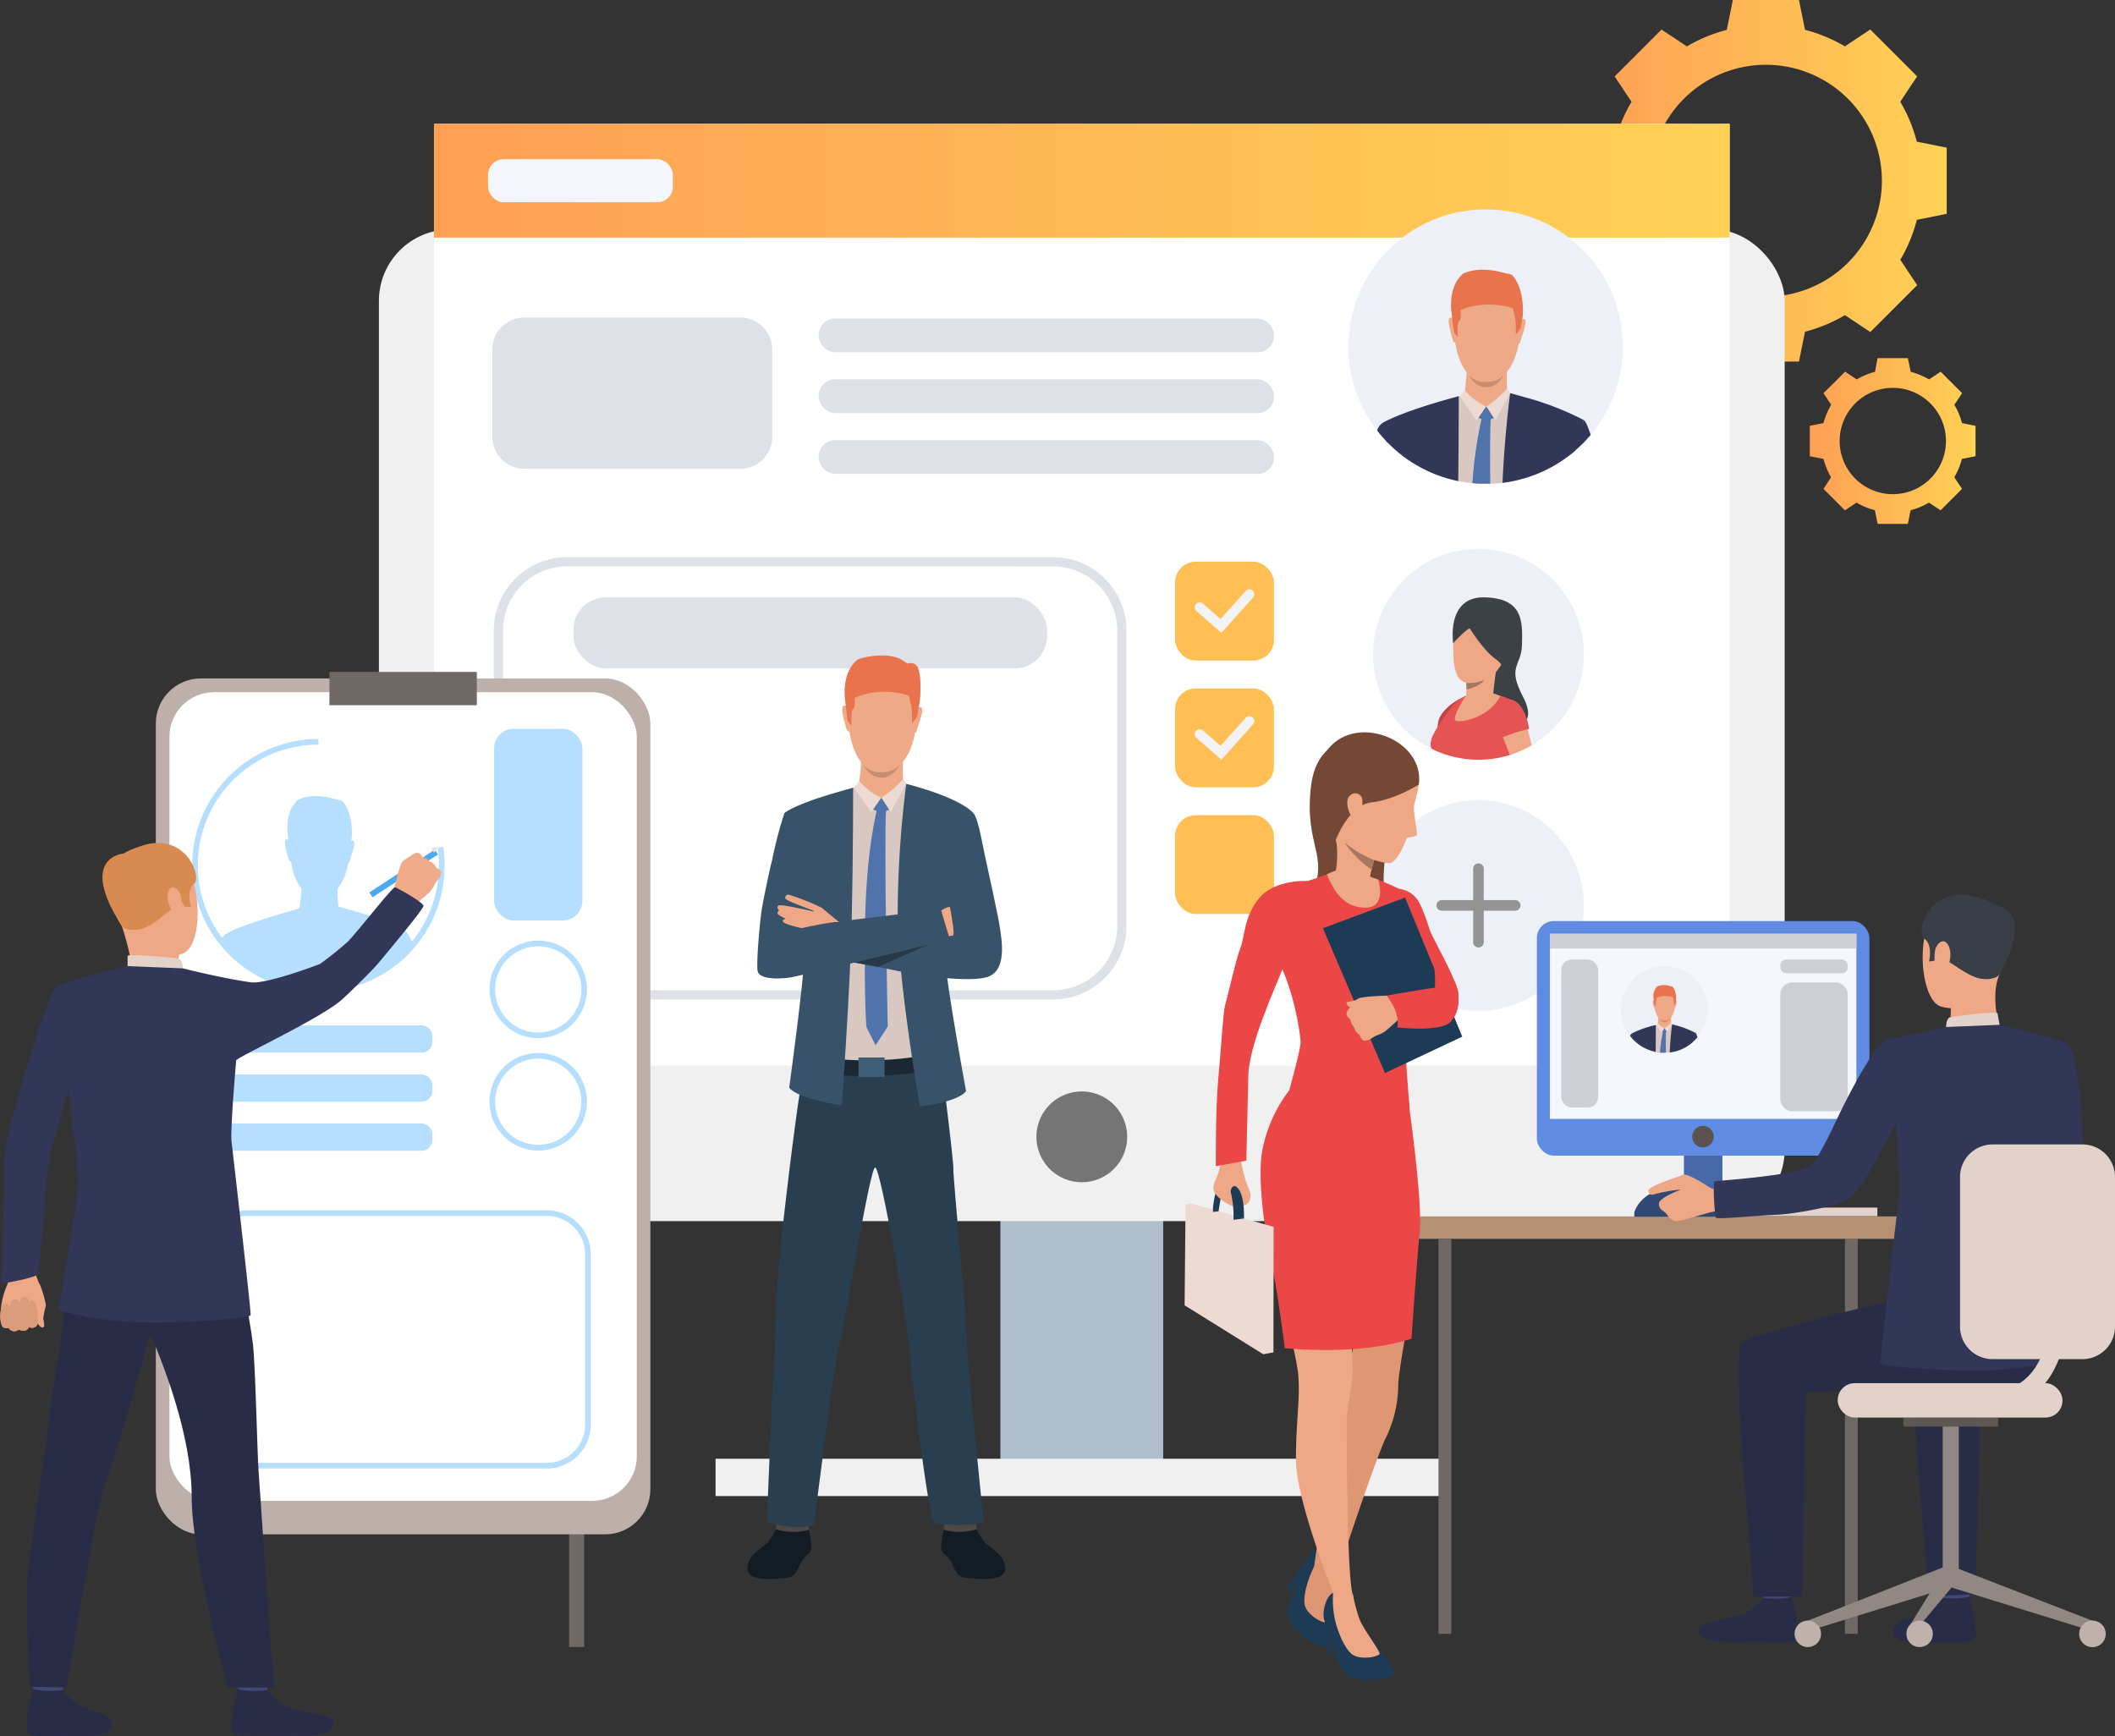 <svg xmlns="http://www.w3.org/2000/svg" xmlns:xlink="http://www.w3.org/1999/xlink" viewBox="0 0 451.19 370.34"><rect x="0" y="0" width="451.19" height="370.34" fill="#333333" stroke="none"/><defs><style>.cls-1{fill:url(#linear-gradient);}.cls-2{fill:url(#linear-gradient-2);}.cls-3{fill:#aebecc;}.cls-4{fill:#f0f0f0;}.cls-5{fill:#fff;}.cls-6{fill:url(#linear-gradient-3);}.cls-7{fill:#757575;}.cls-8{fill:#dfe1e8;}.cls-9{fill:#eef0f7;}.cls-10{fill:#3c4145;}.cls-11{fill:#eea886;}.cls-12{fill:#e55353;}.cls-13{fill:#a77860;}.cls-14{fill:#bd4444;}.cls-15{fill:#d9c7c1;}.cls-16{fill:#eea987;}.cls-17{fill:#e8734d;}.cls-18{fill:#c78d71;}.cls-19{fill:#eddad3;}.cls-20{fill:#5073ab;}.cls-21{fill:#323657;}.cls-22{fill:#f5f7ff;}.cls-23{fill:#949494;}.cls-24{fill:#ffbf55;}.cls-25{fill:#f3f3f3;}.cls-26{fill:#131c24;}.cls-27{fill:#4f4946;}.cls-28{fill:#293e4f;}.cls-29{fill:#1a2833;}.cls-30{fill:#385369;}.cls-31{fill:#3e5e78;}.cls-32{fill:#263947;}.cls-33{fill:#706865;}.cls-34{fill:#bdafaa;}.cls-35{fill:#b5deff;}.cls-36{fill:#e2d2ca;}.cls-37{fill:#ccbdb7;}.cls-38{fill:#4667a8;}.cls-39{fill:#b59074;}.cls-40{fill:#ead8cf;}.cls-41{fill:#da9b5b;}.cls-42{fill:#424773;}.cls-43{fill:#292c47;}.cls-44{fill:#3a3f47;}.cls-45{fill:#918783;}.cls-46{fill:#5e5854;}.cls-47{fill:#bfb2ac;}.cls-48{fill:#5f8be3;}.cls-49{fill:#cecfd6;}.cls-50{fill:#59524f;}.cls-51{fill:#314875;}.cls-52{fill:#1d3b54;}.cls-53{fill:#de9673;}.cls-54{fill:#eb4747;}.cls-55{fill:#754836;}.cls-56{fill:#db9c7c;}.cls-57{fill:#4da8f2;}.cls-58{fill:#efaa88;}.cls-59{fill:#d88a51;}</style><linearGradient id="linear-gradient" x1="338.16" y1="38.56" x2="415.28" y2="38.56" gradientUnits="userSpaceOnUse"><stop offset="0" stop-color="#ff9f55"/><stop offset="1" stop-color="#ffd255"/></linearGradient><linearGradient id="linear-gradient-2" x1="386.11" y1="94.08" x2="421.46" y2="94.08" xlink:href="#linear-gradient"/><linearGradient id="linear-gradient-3" x1="92.57" y1="38.56" x2="368.97" y2="38.56" gradientTransform="translate(461.55 77.12) rotate(-180)" xlink:href="#linear-gradient"/></defs><g id="Layer_2" data-name="Layer 2"><g id="Слой_1" data-name="Слой 1"><path class="cls-1" d="M408.91,30.22a33,33,0,0,0-3.53-8.52l3.6-5.41-5-5-5-5-5.41,3.6a33,33,0,0,0-8.52-3.53L383.78,0H369.66l-1.28,6.37a33,33,0,0,0-8.52,3.53l-5.41-3.6-5,5-5,5,3.6,5.41a33,33,0,0,0-3.53,8.52l-6.37,1.28V45.62l6.37,1.28a33,33,0,0,0,3.53,8.52l-3.6,5.41,5,5,5,5,5.41-3.6a33,33,0,0,0,8.52,3.53l1.28,6.37h14.12l1.28-6.37a33,33,0,0,0,8.52-3.53l5.41,3.6,5-5,5-5-3.6-5.41a33,33,0,0,0,3.53-8.52l6.37-1.28V31.5ZM376.72,63.3a24.74,24.74,0,1,1,24.74-24.74A24.74,24.74,0,0,1,376.72,63.3Z"/><path class="cls-2" d="M418.55,90.26a15,15,0,0,0-1.63-3.91l1.66-2.48-2.29-2.29L414,79.29l-2.48,1.65a15.3,15.3,0,0,0-3.91-1.62L407,76.4h-6.47L400,79.32a15.08,15.08,0,0,0-3.9,1.62l-2.48-1.65-2.29,2.29L389,83.87l1.65,2.48A15.3,15.3,0,0,0,389,90.26l-2.92.58v6.48l2.92.58a15.3,15.3,0,0,0,1.62,3.91L389,104.29l2.29,2.29,2.29,2.29,2.48-1.65a15.08,15.08,0,0,0,3.9,1.62l.59,2.92H407l.59-2.92a15.3,15.3,0,0,0,3.91-1.62l2.48,1.65,2.29-2.29,2.29-2.29-1.66-2.48a15,15,0,0,0,1.63-3.91l2.91-.58V90.84Zm-14.76,15.16a11.34,11.34,0,1,1,11.34-11.34A11.34,11.34,0,0,1,403.79,105.42Z"/><rect class="cls-3" x="213.41" y="209.69" width="34.73" height="105.49" transform="translate(461.55 524.86) rotate(180)"/><rect class="cls-4" x="80.83" y="48.94" width="299.89" height="211.56" rx="15.25" transform="translate(461.55 309.44) rotate(180)"/><rect class="cls-5" x="92.57" y="26.43" width="276.4" height="200.92" transform="translate(461.55 253.77) rotate(180)"/><rect class="cls-6" x="92.57" y="26.43" width="276.4" height="24.27" transform="translate(461.55 77.12) rotate(180)"/><path class="cls-7" d="M221.1,242.52a9.68,9.68,0,1,0,9.67-9.68A9.67,9.67,0,0,0,221.1,242.52Z"/><rect class="cls-8" x="174.63" y="67.95" width="97.14" height="7.19" rx="3.5" transform="translate(446.41 143.1) rotate(180)"/><rect class="cls-8" x="174.63" y="80.92" width="97.14" height="7.19" rx="3.5" transform="translate(446.41 169.04) rotate(180)"/><rect class="cls-8" x="174.63" y="93.89" width="97.14" height="7.19" rx="3.5" transform="translate(446.41 194.98) rotate(180)"/><path class="cls-8" d="M224.65,213.21H121a15.69,15.69,0,0,1-15.67-15.67v-63A15.69,15.69,0,0,1,121,118.85H224.65a15.68,15.68,0,0,1,15.66,15.67v63A15.68,15.68,0,0,1,224.65,213.21ZM121,120.81a13.73,13.73,0,0,0-13.71,13.71v63A13.73,13.73,0,0,0,121,211.25H224.65a13.72,13.72,0,0,0,13.7-13.71v-63a13.72,13.72,0,0,0-13.7-13.71Z"/><rect class="cls-8" x="122.31" y="127.45" width="101.06" height="15.16" rx="6.92" transform="translate(345.68 270.05) rotate(-180)"/><rect class="cls-4" x="152.65" y="311.19" width="156.24" height="7.96"/><path class="cls-9" d="M337.89,139.56A22.48,22.48,0,0,1,326.75,159a23.06,23.06,0,0,1-4.26,1.93l-.41.13a22.49,22.49,0,1,1,15.81-21.48Z"/><path class="cls-10" d="M310,137.18s-1.54-9.94,6.69-9.75,8.12,5.09,8,10-3.3,4.51.25,11.3-3.08,6.78-3.08,6.78l-5.15-7.08Z"/><path class="cls-11" d="M315.82,128.38s-5.57.88-5.79,8.8,1.5,9.61,6.38,8,6.42-9.94,6.53-11.22S323.34,127.43,315.82,128.38Z"/><path class="cls-12" d="M325.61,155.93a5.4,5.4,0,0,1-3.12,5l-.41.13a22.56,22.56,0,0,1-16.68-1.33c-.68-1.35.31-3.27,2.3-6.22,1.37-2,2.71-4.1,5-5.1,3.39-.54,7-.57,9.51.86C324.23,150.39,325.58,152.45,325.61,155.93Z"/><path class="cls-12" d="M308.79,153.37l-2.56,4a23.65,23.65,0,0,0,.47-2.41c.05-.33.11-.71.17-1.13a2.62,2.62,0,0,1,.09-.38h0c1.09-2.53,4.51-4.41,4.64-4.47Z"/><path class="cls-11" d="M326.75,159a23.06,23.06,0,0,1-4.26,1.93l-.41.13c-.57-1.47-1.06-2.74-1.17-3.07,0-.09-.1-.27-.2-.51a17.09,17.09,0,0,1-1.51-5.58c0-1.26.41-2.29,1.67-2.58a3.13,3.13,0,0,1,1.35-.05,3.93,3.93,0,0,1,2.7,2.65.14.14,0,0,1,0,.06,8.56,8.56,0,0,1,.51,1.79l.06.25.43,1.7C326.17,156.59,326.45,157.73,326.75,159Z"/><path class="cls-11" d="M319.54,141.57c-.48.91-1,6.58-1,6.58s-6.82,2.58-6.12,1.12a5.57,5.57,0,0,0,.42-2.26,12.94,12.94,0,0,0-.08-1.38l0-.23S320,140.66,319.54,141.57Z"/><path class="cls-10" d="M313.55,134.07s2.86,4.65,5.46,6.49,1.28,3.3,1.28,3.3,6.8-14.31.34-15.3-10.42-1.06-10.6,8.62C310,137.18,313,134,313.55,134.07Z"/><path class="cls-13" d="M316.66,145.05c-1.05,1.54-3.81,2-3.81,2h0a12.94,12.94,0,0,0-.08-1.38A7.83,7.83,0,0,0,316.66,145.05Z"/><path class="cls-14" d="M307,153.46h0a5.66,5.66,0,0,0-.27,1.54l1-1.51s1.79-2.57,2.41-3.24a9.38,9.38,0,0,1,1.5-1.26S308,150.69,307,153.46Z"/><path class="cls-12" d="M320.53,157.3a38.59,38.59,0,0,1,5.67-1.82s-.88-7-5.18-6.28S320.53,157.3,320.53,157.3Z"/><path class="cls-11" d="M312.71,148.39s-3.21,4.94-2.12,5.37,7-.57,9.47-5.27A8.8,8.8,0,0,0,312.71,148.39Z"/><path class="cls-9" d="M346.2,73.94a29.27,29.27,0,1,1-29.27-29.26A29.27,29.27,0,0,1,346.2,73.94Z"/><path class="cls-15" d="M336,90.09l-2.16,7.74A29.22,29.22,0,0,1,320.53,103c-.87.1-1.75.17-2.63.2l-1,0c-.94,0-1.88,0-2.8-.14a30.69,30.69,0,0,1-3.05-.45,29.13,29.13,0,0,1-12-5.46c-.41-2.56-.86-5.39-1.25-8,2.15-.81,9-3.13,13.32-4.59a1.27,1.27,0,0,1,.18-.06l.28-.1.73-.25.67-.23,1.74-.58h0l.09,0h.05l5.81.44,1,.07.3,0,.14,0c.35.09,1.37.35,2.71.77h0C328.31,85.67,333.89,87.67,336,90.09Z"/><path class="cls-16" d="M318.46,59.41s7,1.18,5.78,12.08-7.33,10-7.74,9.93-6.19.14-6.49-13.2C310,68.22,309.92,58.36,318.46,59.41Z"/><path class="cls-16" d="M321.51,78.26s-.24,4.49.18,5.47-5.59,4.07-9.33.54a38,38,0,0,0,.52-6.63C312.65,75.9,321.51,78.26,321.51,78.26Z"/><path class="cls-16" d="M324.38,68.41s.78-.81,1.05,0-1.24,4.51-1.14,4.67c0,0-.15.32-.33.15A40.38,40.38,0,0,1,324.38,68.41Z"/><path class="cls-16" d="M310.09,68.12s-.74-.84-1,0,.81,4.48.95,4.71c0,0,.24.38.43.21A40,40,0,0,0,310.09,68.12Z"/><path class="cls-17" d="M324.83,67.48c-.24,1.5-.47,2.61-.47,2.61l-1,1.32a26,26,0,0,0-.1-3.39c-.05-.17-.12-.48-.19-.82-.12-.55-.24-1.17-.32-1.38s-6-2-11.18.36c0,0,.05.45.05.95s-.07,1.24-.34,1.34c-.5.18-.29,3.43-.29,3.43l-.81-.94s-.23-1.69-.46-3.64v0c-.05-.45-.1-.92-.15-1.38-.12-2,.07-5.52,2.62-7.61,1.73-.73,4.48-1.36,9.06,0a3.06,3.06,0,0,1,1.34.36C325.43,61.85,324.83,67.48,324.83,67.48Z"/><path class="cls-18" d="M313.36,80a4.43,4.43,0,0,0,3.69,1.48,5,5,0,0,0,3.71-1.4s-1.22,2.55-3.72,2.53S313.36,80,313.36,80Z"/><path class="cls-16" d="M311.65,84.37a7.61,7.61,0,0,0,5.41,3.56c2.25.19,4.19-2.66,5.1-4.06A13.61,13.61,0,0,0,311.65,84.37Z"/><path class="cls-19" d="M321.52,82.85a19.61,19.61,0,0,1-4.46,3.86L319,89.62l3.21-5.75Z"/><path class="cls-19" d="M312.5,83.28a13,13,0,0,0,4.56,3.43l-2.07,3-3.62-5.24Z"/><path class="cls-20" d="M317.06,86.71l1.62,2.46a3.38,3.38,0,0,1-3.28-.06Z"/><path class="cls-21" d="M337.86,89.63c-.27,1-.69,2.46-1.79,6.45-.34.29-.68.58-1,.85s-.79.61-1.2.9A29.22,29.22,0,0,1,320.53,103c.43-10.13,1.63-19.12,1.63-19.12q1.43.38,2.7.75h0a61.92,61.92,0,0,1,12.47,4.71h0C337.71,89.53,337.86,89.63,337.86,89.63Z"/><path class="cls-21" d="M311.08,102.62a29.23,29.23,0,0,1-14.91-8.06l-.54-.55c-.51-2.18-.85-3.6-.87-3.69h0s3.62-2.38,16.43-5.8h0C311.19,84.82,311.2,93,311.08,102.62Z"/><path class="cls-20" d="M318,89.44c-.12,2.67-.14,7.84-.09,13.75l-1,0c-.94,0-1.88,0-2.8-.14a89.91,89.91,0,0,1,1.94-13.64c.14-.59.23-.88.23-.88l1.72.28C318,89,318,89.22,318,89.44Z"/><path class="cls-21" d="M339.34,92.77a28.4,28.4,0,0,1-3.27,3.31c-.34.29-.68.58-1,.85l2.82-7.3C338.55,90.21,339.11,92.2,339.34,92.77Z"/><path class="cls-21" d="M296.17,94.56l-.54-.55c-.65-.7-1.27-1.42-1.85-2.18a3.31,3.31,0,0,1,1-1.51h0Z"/><rect class="cls-22" x="104.12" y="33.97" width="39.42" height="9.17" rx="3.3"/><circle class="cls-9" cx="315.4" cy="193.15" r="22.49" transform="translate(-2.51 4.17) rotate(-0.75)"/><path class="cls-23" d="M315.4,202.12a1.13,1.13,0,0,1-1.13-1.13V185.32a1.13,1.13,0,1,1,2.26,0V201A1.13,1.13,0,0,1,315.4,202.12Z"/><path class="cls-23" d="M323.23,194.28H307.57a1.13,1.13,0,1,1,0-2.26h15.66a1.13,1.13,0,1,1,0,2.26Z"/><rect class="cls-24" x="250.68" y="119.83" width="21.09" height="21.09" rx="4.41"/><path class="cls-25" d="M260.56,135l-5.33-4.65a1,1,0,0,1,1.38-1.58l3.77,3.29,5.38-6a1,1,0,0,1,1.56,1.4Z"/><rect class="cls-24" x="250.68" y="146.86" width="21.09" height="21.09" rx="4.41"/><path class="cls-25" d="M260.56,162.05l-5.33-4.65a1,1,0,0,1,1.38-1.58l3.77,3.29,5.38-6a1,1,0,0,1,1.56,1.4Z"/><rect class="cls-24" x="250.68" y="173.89" width="21.09" height="21.09" rx="4.41"/><path class="cls-26" d="M165.81,325.66a16.09,16.09,0,0,1-2,3.37c-.9,1-4.36,2.66-4.38,5.5,0,3.08,5.84,2.23,8.13,2.11s2.46-1.75,3.43-3.5,1.93-1.44,2.11-2.85a16.94,16.94,0,0,0-.73-4.55Z"/><path class="cls-27" d="M165.71,324.77l-.17,1.46a12.74,12.74,0,0,0,7,.13l-.19-2Z"/><path class="cls-26" d="M208.05,325.66a16.58,16.58,0,0,0,2,3.37c.9,1,4.37,2.66,4.39,5.5,0,3.08-5.84,2.23-8.13,2.11s-2.47-1.75-3.43-3.5-1.94-1.44-2.12-2.85a16.83,16.83,0,0,1,.74-4.55Z"/><path class="cls-27" d="M208.15,324.77l.17,1.46a12.73,12.73,0,0,1-7,.13l.19-2Z"/><path class="cls-28" d="M206.26,285.92c0,3.8,3.54,38.44,3.54,38.44-.41,1.27-9.1,1.11-10.46.48s-5.3-35-5.55-38.79-5.91-37.11-7.1-37-6.83,35.79-7.78,38.7-5.25,37.4-5.25,37.4c-3,1.65-10.08-.41-10.08-.41s1.48-35.42,1.65-36.49c.26-1.58,0-5.84.68-15.31.62-8.47,2.85-26.9,4.26-36.88.06-.36.1-.7.15-1,.28-1.94.49-3.37.59-4.05l.06-.46q.57-.24,1.2-.45C182.1,226.76,201,227,201,227s.26,3.4.28,3.57.06.51.11.92c.11.88.28,2.19.47,3.71v0l0,.13c.67,5.42,1.61,13.35,1.52,14.17C203.29,250.78,206.26,282.13,206.26,285.92Z"/><path class="cls-15" d="M207.67,173.69l-4.88,17.51c-.17.57-.37,1.27-.58,2.08v.05a68.35,68.35,0,0,0-2.12,13.17c-.21,3.6.46,18.09.46,18.09s-7.39,2.76-18.44,2.06c0,0-11.89-.28-10.92-7.57,2.57-19.29.06-27.25-.28-29.18,0,0-1.4-8.89-2.56-16.74l17.43-6.54,7.4.56S204.42,170,207.67,173.69Z"/><path class="cls-16" d="M189.48,141.87s7.23,1.22,6,12.53-7.6,10.31-8,10.3-6.41.13-6.73-13.7C180.72,151,180.63,140.78,189.48,141.87Z"/><path class="cls-16" d="M192.65,161.42s-.25,4.66.19,5.67-5.8,4.22-9.68.57c0,0,.78-5.09.54-6.89S192.65,161.42,192.65,161.42Z"/><path class="cls-16" d="M195.63,151.2s.8-.84,1.08,0-1.28,4.68-1.18,4.85c0,0-.15.33-.34.15A41.13,41.13,0,0,1,195.63,151.2Z"/><path class="cls-16" d="M180.8,150.9s-.76-.87-1.08,0,.84,4.66,1,4.9c0,0,.25.39.45.21A42.82,42.82,0,0,0,180.8,150.9Z"/><path class="cls-17" d="M196.09,150.24c-.25,1.55-.48,2.7-.48,2.7l-1.05,1.37a27.83,27.83,0,0,0-.1-3.51c-.06-.18-.13-.5-.21-.85a13.43,13.43,0,0,0-.33-1.43c-.13-.35-6.19-2.12-11.59.37,0,0,0,.47,0,1s-.07,1.28-.35,1.38c-.52.19-.3,3.56-.3,3.56l-.84-1s-.25-1.76-.48-3.78h0c-.05-.48-.11-1-.16-1.44-.12-2,.08-5.72,2.73-7.89,1.78-.77,6.66-1.54,9.39,0a21,21,0,0,1,1.76,1.2C197.08,145.23,196.09,150.24,196.09,150.24Z"/><path class="cls-18" d="M184.2,163.19a4.59,4.59,0,0,0,3.83,1.54,5.2,5.2,0,0,0,3.84-1.46s-1.27,2.65-3.85,2.62S184.2,163.19,184.2,163.19Z"/><path class="cls-16" d="M182.42,167.75a7.89,7.89,0,0,0,5.61,3.69c2.33.2,4.33-2.76,5.28-4.21A14.13,14.13,0,0,0,182.42,167.75Z"/><path class="cls-19" d="M192.66,166.17a20,20,0,0,1-4.63,4l2,3,3.34-6Z"/><path class="cls-19" d="M183.31,166.62a13.45,13.45,0,0,0,4.72,3.56l-2.15,3.11L182.15,168Z"/><path class="cls-20" d="M188,170.18l1.68,2.55a3.49,3.49,0,0,1-3.4-.06Z"/><path class="cls-29" d="M170.78,228s9.06,3.35,29.57.2l-.27-3.72s-11.89,3.51-28.94.51Z"/><path class="cls-30" d="M193.33,167.22a226.63,226.63,0,0,0-1.83,29.52c.29,13.66,4.72,39.27,4.72,39.27s7.91-.77,9.87-3.24c0,0-4.53-24.66-4.4-28.31s5.81-31.13,5.81-31.13S205.28,170.36,193.33,167.22Z"/><path class="cls-30" d="M182,168.05s0,15-.31,28.69-2.09,39.09-2.09,39.09-9.28-1.32-11.24-3.79c0,0,3.27-23.93,3.14-27.58s-4.19-30.86-4.19-30.86S168.69,171.59,182,168.05Z"/><rect class="cls-31" x="183.14" y="225.59" width="5.57" height="4.14"/><path class="cls-20" d="M187.25,172.09s-2.49,8.49-2.71,25.35.31,21.71.31,21.71l1.94,3.84,2.59-4s-.83-38.81-.35-46.6Z"/><path class="cls-11" d="M197.63,195.82s3.69-1.85,4.2-2.18a50.11,50.11,0,0,1,7.43-1.21c.78,0,.81.64.59.86s-6.36,1.23-6.47,1.38.52.09.52.09,6.63-.1,7.09.34-.07.87-.34,1c0,0,.61.69-.09,1a11.35,11.35,0,0,1-1.64.47s.87.45.3.85-7.6,2.58-7.6,2.58S199,196,197.63,195.82Z"/><path class="cls-30" d="M210.29,208.52c-4.79,1.14-15.85-.72-20.07-1.65-.89-.19-1.9-.4-2.94-.6h0c-1.72-.34-3.52-.67-5-.93h0l-3.09-.54s23.22-5.21,24.08-5.21S201.14,186,201.14,186s-3-11.36-1.43-15.83c0,0,5.89,1.79,7.79,3.15,1.07.76,1.85,5.69,2.57,9,.92,4.25,3.06,13.92,3.3,16C213.59,200.2,215.07,207.37,210.29,208.52Z"/><path class="cls-30" d="M174.76,170.23s-7.13,2.44-7.47,3.37a88.26,88.26,0,0,0-2.58,9.91c-.57,2.1-1.86,8.37-2.19,10.42-.43,2.6-1.24,11.84-.88,13.27.44,1.8,4.68,1.67,7,1.31s34-8.09,34-8.09-1.81-5.91-1.9-6.43c0,0-24.49,2.8-27.61,3.47-1.78.38-2.17.52-2.17.52S176.38,175.82,174.76,170.23Z"/><path class="cls-11" d="M179,196.69s-3.2-2.6-3.63-3a47.49,47.49,0,0,0-7-2.79.64.64,0,0,0-.83.77c.1.53,6,2.52,6.1,2.68s-.53,0-.53,0-6.45-1.52-7-1.19-.12.86.12,1c0,0-.74.55-.12,1a10.33,10.33,0,0,0,1.5.81s-1,.25-.47.77S171,198,171,198,177.6,196.53,179,196.69Z"/><path class="cls-32" d="M198.05,201.54l-10.77,4.73h0c-1.72-.34-3.52-.67-5-.93Z"/><path class="cls-17" d="M192.86,141.79s1.79-.91,2.76.28,1.08,7.62-.11,10.09S195.7,143.39,192.86,141.79Z"/><rect class="cls-33" x="121.41" y="205.61" width="3.21" height="145.75"/><rect class="cls-34" x="33.24" y="144.73" width="105.5" height="182.58" rx="9.62"/><rect class="cls-5" x="36.14" y="147.67" width="99.71" height="172.5" rx="9.51"/><rect class="cls-33" x="70.28" y="143.34" width="31.44" height="7.1"/><path class="cls-35" d="M116.66,313.27H52.83a9.38,9.38,0,0,1-9.38-9.37V267.56a9.38,9.38,0,0,1,9.38-9.37h63.83a9.38,9.38,0,0,1,9.37,9.37V303.9A9.38,9.38,0,0,1,116.66,313.27ZM52.83,259.39a8.19,8.19,0,0,0-8.17,8.17V303.9a8.19,8.19,0,0,0,8.17,8.17h63.83a8.19,8.19,0,0,0,8.17-8.17V267.56a8.19,8.19,0,0,0-8.17-8.17Z"/><path class="cls-21" d="M59.39,225.39h0C59.44,225.42,59.45,225.42,59.39,225.39Z"/><path class="cls-35" d="M114.82,221.46a10.4,10.4,0,1,1,10.4-10.4A10.4,10.4,0,0,1,114.82,221.46Zm0-19.59a9.2,9.2,0,1,0,9.19,9.19A9.2,9.2,0,0,0,114.82,201.87Z"/><path class="cls-35" d="M114.82,245.43a10.4,10.4,0,1,1,10.4-10.4A10.4,10.4,0,0,1,114.82,245.43Zm0-19.59A9.19,9.19,0,1,0,124,235,9.2,9.2,0,0,0,114.82,225.84Z"/><path class="cls-35" d="M67.94,211.53c-.86,0-1.73-.05-2.58-.13s-1.89-.23-2.81-.41a27.08,27.08,0,0,1-11-5,25.79,25.79,0,0,1-2.72-2.4c-.18-.17-.34-.34-.49-.5-.6-.64-1.18-1.31-1.71-2A26.69,26.69,0,0,1,41,184.58a27,27,0,0,1,26.94-26.94v1.21A25.76,25.76,0,0,0,42.2,184.58a25.51,25.51,0,0,0,5.37,15.74c.52.66,1.07,1.3,1.64,1.91.14.15.3.32.47.48A25.55,25.55,0,0,0,52.27,205a25.85,25.85,0,0,0,10.52,4.8,26.63,26.63,0,0,0,2.68.4c.82.08,1.65.12,2.47.12l.84,0a22.21,22.21,0,0,0,2.32-.18,25.62,25.62,0,0,0,11.7-4.53c.37-.26.72-.52,1.06-.79s.6-.48.91-.75a25.44,25.44,0,0,0,2.87-2.91,25.78,25.78,0,0,0,6-16.56,26.35,26.35,0,0,0-.27-3.77l1.19-.18a26.06,26.06,0,0,1,.29,4,27,27,0,0,1-6.31,17.34,28,28,0,0,1-3,3.05c-.32.27-.64.54-1,.78s-.73.56-1.11.83a26.78,26.78,0,0,1-12.25,4.74c-.79.1-1.61.16-2.43.19Z"/><path class="cls-35" d="M86.74,198.85a1.54,1.54,0,0,0-.27-.29.38.38,0,0,0-.13-.12h0c-5-2.78-14.09-5-14.09-5a15.52,15.52,0,0,1-.2-3.95A11.3,11.3,0,0,0,74.29,184c.15.11.27-.15.27-.15-.09-.15,1.27-3.46,1-4.21-.13-.42-.41-.37-.63-.25,0-.19.06-.39.1-.6,0,0,.53-5.07-2-7.9-.26-.26-1.21-.32-1.21-.32-4.12-1.26-6.59-.7-8.14,0-2.3,1.88-2.47,5.08-2.37,6.84.05.42.09.84.14,1.25h0l.06.48c-.21-.13-.5-.2-.65.22-.28.74.73,4,.85,4.24,0,0,.22.34.39.19h0a12.15,12.15,0,0,0,2.22,5.79c-.09,1.63-.38,3.67-.46,4.21h0c-2.1.66-12.66,3.47-15.86,5.57a3,3,0,0,0-.88,1.37,23.85,23.85,0,0,0,1.67,1.95l.48.5a25.74,25.74,0,0,0,2.66,2.34,26.2,26.2,0,0,0,10.76,4.91,24.78,24.78,0,0,0,2.74.41c.83.08,1.68.12,2.53.12h.86c.8,0,1.6-.09,2.37-.19a26.2,26.2,0,0,0,12-4.63l1.09-.82c.31-.24.62-.5.92-.76a26.78,26.78,0,0,0,3-3A13.1,13.1,0,0,0,86.74,198.85Z"/><rect class="cls-36" x="369.29" y="257.61" width="31.21" height="1.85" transform="translate(769.79 517.07) rotate(180)"/><rect class="cls-33" x="393.58" y="264.28" width="2.73" height="84.25"/><rect class="cls-37" x="352.48" y="257.08" width="21.69" height="2.65" transform="translate(726.66 516.81) rotate(180)"/><rect class="cls-38" x="359.22" y="234.51" width="8.21" height="24.95" transform="translate(726.66 493.97) rotate(180)"/><rect class="cls-39" x="291.5" y="259.49" width="120.2" height="4.79" transform="translate(703.2 523.77) rotate(180)"/><path class="cls-21" d="M434.77,230.5s1.31,18.43-2.29,20.64c-2.26,1.38-11.26,6-11,6.92s5.08,7.77,5.08,7.77,17.28-11.38,17.84-15-.85-27-3.23-28.08c-1.77-.81-2.71-.14-5,1.53C433.08,226.65,434.77,230.5,434.77,230.5Z"/><path class="cls-40" d="M403.27,235.76l-1.52-.56s1.89-4.46,2.72-4.35a19.12,19.12,0,0,1,2.15.44Z"/><path class="cls-41" d="M402.92,236.53c.2-.15,3.24-6,3.24-6l6.5.88-3.51,6.91Z"/><path class="cls-42" d="M413.5,337s.54,3.73.61,4.29,6-.33,6-.33l.48-4.44S414.24,336.51,413.5,337Z"/><path class="cls-43" d="M414,340.85a15.92,15.92,0,0,1-3.68,3.23c-1.81,1-4.66,1.36-5.73,2.38-.77.73-2.82,3.88,4.71,3.82s11.15.44,12-.76-1.16-8.92-1.16-8.92S418.35,341.24,414,340.85Z"/><path class="cls-42" d="M375.63,337.07s.54,3.73.61,4.29,6-.33,6-.33l.48-4.44S376.37,336.54,375.63,337.07Z"/><path class="cls-43" d="M376.17,340.89a16,16,0,0,1-3.68,3.22c-1.81,1-8.48,1.79-9.55,2.8-.77.73-2.06,3.68,8.53,3.4,7.52-.19,11.15.45,11.95-.76s-1.16-8.92-1.16-8.92S380.58,341.32,376.17,340.89Z"/><path class="cls-43" d="M432.57,272.6s-21.49,3.63-26.35,4.4-31.17,7.31-34.46,9.3c-2.62,1.59,1.37,39.74,2.31,54.3h10.36l.76-43.66c12.43.31,21.31-2.91,30.37-1.54s16.61,3.33,22.37-4.39C437.93,291,438.14,274.28,432.57,272.6Z"/><path class="cls-43" d="M411.39,340.63l10.1-.62,1-43.07A61.35,61.35,0,0,0,434,296.2l8.15-18.95c-7.15,1.43-30,7.2-33.1,9.05C406.43,287.89,410.45,326.08,411.39,340.63Z"/><path class="cls-11" d="M422.67,192s-7.87-2.17-10.88,3.94-1.64,17.71,2.33,18.8,9.68-.16,11.33-4,3-9.21,2.57-12.72S424.77,192.88,422.67,192Z"/><path class="cls-11" d="M416.18,213.56s.08,4.65-.43,5.64,11,.75,11,.75-1.81-5.59-.78-10.35S416.18,213.56,416.18,213.56Z"/><path class="cls-44" d="M426.56,207.84s-.62,1.25-3.59,1-6.89-3.79-8.15-4.11-1.34-1-1.34-1l-.67,1.19-1.29.2s.88-3.6-1-4.86.87-11.46,10.56-9c0,0,7.39,1.35,7.49,5.48S428,205.66,426.56,207.84Z"/><path class="cls-36" d="M415.15,219.09s0-1.9.89-2.08,9-1.31,10.08-.89l.45,2.5S424.54,219.87,415.15,219.09Z"/><path class="cls-11" d="M412.78,202.9c.22-1.56,2-3.34,3-.92s-.68,5.94-1.82,5.75S412.49,205,412.78,202.9Z"/><path class="cls-21" d="M380.94,241.47h0C380.89,241.49,380.88,241.5,380.94,241.47Z"/><path class="cls-44" d="M425,193.15s9.61-.45,1.68,14.55Z"/><polygon class="cls-45" points="446.38 345.74 445.66 347.75 415.47 338.4 416.92 334.33 446.38 345.74"/><rect class="cls-45" x="414.43" y="304.14" width="3.43" height="32.82" transform="translate(832.3 641.1) rotate(180)"/><rect class="cls-46" x="406.03" y="302.4" width="20.24" height="1.93" transform="translate(832.3 606.73) rotate(180)"/><polygon class="cls-45" points="385.66 345.74 386.37 347.75 416.56 338.4 415.24 334.07 385.66 345.74"/><polygon class="cls-45" points="406.93 347.54 406.93 349.87 416.56 338.4 415.24 334.07 406.93 347.54"/><path class="cls-47" d="M382.84,348.54a2.82,2.82,0,1,0,2.82-2.82A2.82,2.82,0,0,0,382.84,348.54Z"/><path class="cls-47" d="M406.69,348.54a2.82,2.82,0,1,0,2.82-2.82A2.82,2.82,0,0,0,406.69,348.54Z"/><path class="cls-47" d="M443.55,348.54a2.83,2.83,0,1,0,2.82-2.82A2.82,2.82,0,0,0,443.55,348.54Z"/><rect class="cls-36" x="392.04" y="295.07" width="47.95" height="7.33" rx="3.62" transform="translate(832.03 597.47) rotate(-180)"/><rect class="cls-33" x="306.88" y="264.28" width="2.74" height="84.25" transform="translate(616.49 612.82) rotate(180)"/><rect class="cls-48" x="327.86" y="196.49" width="70.94" height="50.04" rx="3.61" transform="translate(726.66 443.02) rotate(180)"/><rect class="cls-22" x="330.64" y="199.19" width="65.38" height="39.49" transform="translate(726.66 437.88) rotate(180)"/><rect class="cls-49" x="330.64" y="199.19" width="65.38" height="3.14" transform="translate(726.66 401.53) rotate(180)"/><rect class="cls-49" x="333.06" y="204.7" width="7.88" height="31.56" rx="2.23" transform="translate(674 440.96) rotate(180)"/><rect class="cls-49" x="379.79" y="204.7" width="14.38" height="2.92" rx="1.21" transform="translate(773.96 412.32) rotate(180)"/><rect class="cls-49" x="379.79" y="209.58" width="14.38" height="27.48" rx="2.49" transform="translate(773.96 446.64) rotate(180)"/><path class="cls-50" d="M361,242.48a2.29,2.29,0,1,0,2.29-2.29A2.29,2.29,0,0,0,361,242.48Z"/><path class="cls-51" d="M348.64,259.56v-.89s1.26-5.54,10.11-5.54,8.68,6.43,8.68,6.43Z"/><path class="cls-11" d="M367.54,254a8.62,8.62,0,0,1-2.63-.58c-.71-.42-4.92-3.26-5.92-2.8s-7.58,2.47-7.35,3.44.84.87,1.31.7a32.81,32.81,0,0,1,5.67-1s-4.7,1.71-4.72,3,1,1.55,1.43,2,1,1.65,2.19,1.74,7.12-2,8.34-2.06,3.47.08,3.62-.12S367.54,254,367.54,254Z"/><path class="cls-21" d="M402.56,221.71c6.13-1.08,12.59-2.62,12.59-2.62l11.42-.47s10.49,2.31,14.61,4.17c.4.18.4,9.36,1.47,11.76l-3.42,7.22s-2,14.31-2.39,20.67c-.19,2.92.53,28.23.53,28.23s-1,.51-8.82,1.37-27.27-.31-27.4-1.23,3.77-34.29,4-36c.26-2.65-.77-14.91-.77-14.91-1.47,2-5.21,10.89-9.12,15.13-2.29,2.49-13.66,4-15.8,4.09-4.67.16-13.18,1.08-13.43.63-.2-.27-.74-7.55-.21-7.73s16.27-1.07,20.32-3.21c1.48-.79,5.91-10.45,5.91-10.45S399.17,223.23,402.56,221.71Z"/><path class="cls-36" d="M425.07,244.14h19.18a6.94,6.94,0,0,1,6.94,6.94V283a6.94,6.94,0,0,1-6.94,6.94H425.07a6.94,6.94,0,0,1-6.94-6.94V251.09A6.95,6.95,0,0,1,425.07,244.14Z" transform="translate(869.32 534.08) rotate(180)"/><path class="cls-36" d="M424,300.57a15.15,15.15,0,0,0,11.75-4.86c6.61-7.3,5.42-20.13,5.37-20.67a1.84,1.84,0,1,0-3.66.36c0,.15,1.06,11.77-4.45,17.84-2.22,2.46-5.17,3.65-9,3.65a1.84,1.84,0,0,0,0,3.68Z"/><path class="cls-9" d="M364.28,215.34A9.24,9.24,0,1,1,355,206.1,9.24,9.24,0,0,1,364.28,215.34Z"/><path class="cls-15" d="M361.06,220.43l-.68,2.44a9.12,9.12,0,0,1-4.2,1.63,7.72,7.72,0,0,1-.83.06H355a8.64,8.64,0,0,1-.88,0,9.64,9.64,0,0,1-1-.14,9.27,9.27,0,0,1-3.78-1.73c-.13-.81-.27-1.7-.39-2.54.68-.25,2.84-1,4.2-1.44l.06,0,.09,0,.23-.08.21-.07.55-.19h0l1.83.14.31,0h.14l.86.24h0A9.24,9.24,0,0,1,361.06,220.43Z"/><path class="cls-16" d="M355.52,210.75s2.2.37,1.83,3.81-2.31,3.14-2.44,3.14-2,0-2.05-4.17C352.86,213.53,352.83,210.42,355.52,210.75Z"/><path class="cls-16" d="M356.49,216.7a8,8,0,0,0,.05,1.72c.14.31-1.76,1.29-2.94.18a11.73,11.73,0,0,0,.16-2.1C353.69,216,356.49,216.7,356.49,216.7Z"/><path class="cls-16" d="M357.39,213.59s.25-.25.33,0-.39,1.42-.36,1.47,0,.1-.1.05A12.12,12.12,0,0,1,357.39,213.59Z"/><path class="cls-16" d="M352.88,213.5s-.23-.27-.33,0a4.67,4.67,0,0,0,.3,1.49s.08.12.14.06A12.54,12.54,0,0,0,352.88,213.5Z"/><path class="cls-17" d="M357.54,213.3c-.08.47-.15.82-.15.82l-.32.42a8.22,8.22,0,0,0,0-1.07,2.61,2.61,0,0,1-.06-.26c0-.17-.08-.37-.11-.44a4.71,4.71,0,0,0-3.52.12s0,.14,0,.3,0,.39-.1.42-.1,1.08-.1,1.08l-.25-.3s-.08-.53-.15-1.14h0c0-.14,0-.29-.05-.44a2.92,2.92,0,0,1,.83-2.4,4,4,0,0,1,2.86,0s.33,0,.42.11A4.11,4.11,0,0,1,357.54,213.3Z"/><path class="cls-18" d="M353.91,217.24a1.45,1.45,0,0,0,1.17.47,1.57,1.57,0,0,0,1.17-.45,1.41,1.41,0,0,1-1.17.8A1.45,1.45,0,0,1,353.91,217.24Z"/><path class="cls-16" d="M353.38,218.63a2.38,2.38,0,0,0,1.7,1.12c.71.06,1.33-.84,1.61-1.28A4.26,4.26,0,0,0,353.38,218.63Z"/><path class="cls-19" d="M356.49,218.14a6.08,6.08,0,0,1-1.41,1.22l.6.92,1-1.81Z"/><path class="cls-19" d="M353.64,218.28a4.12,4.12,0,0,0,1.44,1.08l-.65.95-1.14-1.65Z"/><path class="cls-20" d="M355.08,219.36l.51.78a1.06,1.06,0,0,1-1,0Z"/><path class="cls-21" d="M361.65,220.29l0,.05c-.05.2-.27,1-.55,2l-.32.27-.38.28a9.12,9.12,0,0,1-4.2,1.63c.13-3.2.51-6,.51-6l.86.23h0a20.07,20.07,0,0,1,3.93,1.49h0Z"/><path class="cls-21" d="M353.2,224.39a9.27,9.27,0,0,1-3.78-1.73,8,8,0,0,1-.93-.82l-.17-.17c-.16-.69-.27-1.14-.27-1.17h0a20.89,20.89,0,0,1,5.18-1.83h0C353.23,218.77,353.23,221.36,353.2,224.39Z"/><path class="cls-20" d="M355.37,220.23c0,.84,0,2.47,0,4.33H355a8.64,8.64,0,0,1-.88,0,28.46,28.46,0,0,1,.61-4.31c.05-.18.07-.28.07-.28l.55.09C355.38,220.09,355.38,220.16,355.37,220.23Z"/><path class="cls-21" d="M362.11,221.28a9.19,9.19,0,0,1-1,1l-.32.27s.53-1.55.89-2.3C361.89,220.45,362,221,362.11,221.28Z"/><path class="cls-21" d="M348.49,221.84l-.17-.17c-.2-.22-.4-.45-.58-.69a1,1,0,0,1,.31-.48h0Z"/><path class="cls-52" d="M286.44,332.71a8,8,0,0,0-2.85-2.73c-1.65-.77-5,1.91-5.33,3.4l-3.92,5.72.74.5,2.09-3.05c-1.42,3.43-3.46,7.53-2,9.6,1.92,2.77,6.28,5.57,7.43,5.08s.92-8.54.92-8.54C282.25,335.59,286.44,332.71,286.44,332.71Z"/><path class="cls-53" d="M286.44,332.71a44,44,0,0,0-2.16,4.88c-.74,2.13-.87,8-1.34,8.45s-4.11-1.43-4.59-3.64,1-6.62,2.4-8.94a14.45,14.45,0,0,1,2.84-3.48A3.66,3.66,0,0,1,286.44,332.71Z"/><path class="cls-53" d="M300.52,281s-2.24,11.85-2.24,14.69a26.16,26.16,0,0,1-2.57,10.91C293.9,310,286,333.48,285.3,336.21s-1.28,5.32-1.28,5.32-3.95-1.81-3.95-4.39,3.44-23.88,4-28.09,5.58-25.77,5.58-25.77Z"/><path class="cls-11" d="M287.89,280.19s.77,9.87.69,12.45-1.29,8.42-1.29,10,0,33.59,1.28,37.45-3.6,1.21-3.6,1.21-8.51-21.08-8.51-29.87,1-13.17.43-18.76a68.21,68.21,0,0,0-3.27-12.93Z"/><path class="cls-54" d="M275,232.63a30.71,30.71,0,0,0-5.77,13.08c-1.2,7.47,1.42,21.56,2.36,25.64.82,3.58,2.38,15,2.47,16.24,0,0,15.37,1.74,27.06-2,0,0,1.07-16,1.75-22.78s-2.66-29.71-2.66-29.71Z"/><path class="cls-52" d="M292.6,349.81c-5.51-4.81-4-9.75-4-9.75a8.14,8.14,0,0,0-4-.33c-1.79.44-2.75,4.71-2,6.07l.56,7,.9-.07-.29-3.74c1.06,3.61,2.07,8.14,4.51,8.85,3.28,1,8.49.39,9.09-.72S292.6,349.81,292.6,349.81Z"/><path class="cls-55" d="M295.83,180.28s-1.36,8.11-.18,10.83-6.26-3.18-6.26-3.18S292.48,179,295.83,180.28Z"/><path class="cls-55" d="M293.09,157.75s-11.93-2.73-13.42,10,3.88,14.34.25,23,8.87-2.81,8.87-2.81Z"/><path class="cls-11" d="M292.06,157.56a10.36,10.36,0,0,1,10.61,9.8,24.72,24.72,0,0,1-.88,3.88c-.58,1.7.82,6.81.41,7a11,11,0,0,1-2.08.51s-1.94,5.48-3.88,5.38-9.24-1.83-12.51-8.8S279.7,157.81,292.06,157.56Z"/><path class="cls-52" d="M258.7,258.46s.29-4.91,1.59-5.67.54.76.54.76-.73,3.56-.89,5A7.32,7.32,0,0,1,258.7,258.46Z"/><path class="cls-11" d="M264.71,247.42a35.36,35.36,0,0,0,1,4.32c.67,2.11,1.28,2.79,1,4-.2.92-1.24,1.61-1.5,1.32s-.39-3.86-1.86-3.85.44,4.42-.44,4.1-4.26-2.18-4.05-4,1.56-3.09,1.48-5.78a5.77,5.77,0,0,1,.68-3.45Z"/><path class="cls-52" d="M263.53,253.06s2,.51,1.85,7.16l-2.23-.37a22.56,22.56,0,0,0-.62-5.68S262.64,252.87,263.53,253.06Z"/><polygon class="cls-19" points="271.7 261.72 254.35 256.8 254.41 278.16 271.66 288.5 271.7 261.72"/><polygon class="cls-19" points="271.66 288.5 269.49 288.9 252.71 278.46 252.91 256.9 254.35 256.8 271.66 288.5"/><path class="cls-54" d="M293.71,187.52s4.62,1.9,5.45,2.48,2.47,7.26,2.88,7.84,4.4,5.53,3.85,9.55a10.38,10.38,0,0,1-3.37,6.07c-1.16,1.24-2.23,7.9-2.59,8.89s.79,14,.79,14-13.56,5.28-25.7-3.72c0,0,2.43-8.71,2.43-10.28s-1.57-12.62-5.78-19.15.74-13.45,4-14.27,9.41-3.14,9.41-3.14Z"/><path class="cls-54" d="M278.91,187.94s-6.79-.42-10.19,3.54-3.22,8.67-4.09,10.71-2.85,10.84-3.28,12.26-.86,9.43-1.47,15.87-.5,18.46-.5,18.46l6.5-1.18s.26-11.46.42-18.11,5.57-18.38,7.62-23.52S284.09,191.16,278.91,187.94Z"/><path class="cls-54" d="M298.48,189.62a5.6,5.6,0,0,1,4.41,3.16c1.42,3,2,5.45,2.34,6.19s5.52,10.53,5.83,12.7-.18,6.12-2.91,7.18-12.5,1.17-12.5,1.17,2.47-5,.18-7.63c0,0,7.1-1.28,8.78-1.45S296.23,191.85,298.48,189.62Z"/><polygon class="cls-52" points="282.22 198.02 295.45 228.91 311.94 221.15 299.74 191.48 282.22 198.02"/><path class="cls-11" d="M289.81,213.2s-1.79.48-2.36.56.13,1.13.83,1.16S289.81,213.2,289.81,213.2Z"/><path class="cls-11" d="M291,222a3.73,3.73,0,0,0,1.19-.24s.61-.4,1.07-.66l.36-.19a6.77,6.77,0,0,0,2-1c.78-.6,3.31-3,3.31-3l-1.67-2.52-1.3-2s-5.43.15-6.22.63l-.22.15a8.37,8.37,0,0,0-1.2,1.37c-.11.1-1.14,1.22-1.07,1.67a1.48,1.48,0,0,0,.78,1.21,3.52,3.52,0,0,0,.86,1.75,2.22,2.22,0,0,0,1.14,1.57S290.33,221.86,291,222Z"/><path class="cls-54" d="M295.83,212.39s8.06-1.44,10.28-1.67a28.18,28.18,0,0,0-.25-5.22,20.35,20.35,0,0,0-2.38-5.61l4.12,3.77s3.39,6.49,3.46,8,.48,3.85-1.52,6.23-11.46,1.29-11.46,1.29S298.87,216.27,295.83,212.39Z"/><path class="cls-11" d="M293.36,182.88s-.27.77-.57,1.91c-.15.58-.32,1.26-.47,2a13.58,13.58,0,0,0-.2,5.94s-4.33,1.37-7.55-4.79c0,0,1.64-6.5-.14-10.51S293.36,182.88,293.36,182.88Z"/><path class="cls-55" d="M302.67,167.36s-5.05,3.25-10,3.79-7.7,8-7.7,8-7.77-12.1-1.51-19.54S304,158,302.67,167.36Z"/><path class="cls-11" d="M290.63,170.87a1.52,1.52,0,0,0-2.62-1.16c-1.6,1.26.37,5.85,1.67,5.44S290.63,171.85,290.63,170.87Z"/><path class="cls-11" d="M294,187.63s2,6-2.73,6-6.84-3.78-8.2-7.11a17.8,17.8,0,0,1,3.22-1.22C287.29,185.14,294,187.63,294,187.63Z"/><polygon class="cls-52" points="265.38 259.93 263.15 260.22 263.15 259.18 265.38 259.93"/><path class="cls-52" d="M260,258.39l-1.23.15s0-.37,0-.5S259.92,258.31,260,258.39Z"/><path class="cls-11" d="M288.57,340.06a44.12,44.12,0,0,0,1.4,5.22c.78,2.15,4.44,6.89,4.33,7.51s-4.14,1.49-5.93.06-3.44-5.85-3.81-8.57a20,20,0,0,1-.17-4.49S286.85,338.52,288.57,340.06Z"/><path class="cls-13" d="M293.18,183.5c-.16.58-.39,1.29-.57,2a20.56,20.56,0,0,1-5.78-5.78A24.08,24.08,0,0,0,293.18,183.5Z"/><path class="cls-8" d="M111.83,67.74h46.12a6.8,6.8,0,0,1,6.8,6.8V93.19a6.8,6.8,0,0,1-6.8,6.8H111.83a6.8,6.8,0,0,1-6.8-6.8V74.54A6.81,6.81,0,0,1,111.83,67.74Z"/><path class="cls-21" d="M74.29,229.69h0C74.34,229.71,74.34,229.71,74.29,229.69Z"/><rect class="cls-35" x="43.65" y="218.74" width="48.57" height="5.8" rx="2.22" transform="translate(135.88 443.28) rotate(180)"/><rect class="cls-35" x="43.65" y="229.21" width="48.57" height="5.8" rx="2.22" transform="translate(135.88 464.22) rotate(180)"/><rect class="cls-35" x="43.65" y="239.68" width="48.57" height="5.8" rx="2.22" transform="translate(135.88 485.16) rotate(180)"/><rect class="cls-35" x="105.41" y="155.49" width="18.83" height="40.87" rx="4.14"/><path class="cls-11" d="M6.78,269.5a6.34,6.34,0,0,1,.81,2.15,10.75,10.75,0,0,0,1,2.55,23.89,23.89,0,0,1,1.21,4.23,18.92,18.92,0,0,0-.57,2.84c.09.61.44,1.83-.11,1.91S8,282.26,8,282.26a.81.81,0,0,1-.42.78,1.37,1.37,0,0,1-1.38.06s-.34.62-.76.7A1.73,1.73,0,0,1,4,283.61,1.64,1.64,0,0,1,3,284a1.37,1.37,0,0,1-1.16-.72s-1,.21-1.34-.28a4.52,4.52,0,0,1-.37-1.43,16.72,16.72,0,0,1,1.31-7.25,6.43,6.43,0,0,0-.34-5.62Z"/><path class="cls-56" d="M8.09,281.89s.1-3.55-.84-4.3-1,.52-1,.52.13-1.26-.89-1.43S4.25,278,4.25,278A1,1,0,0,0,3,277.23c-1.07.21-.81,1.45-.81,1.45s-1-1.22-1.69-.05a5.23,5.23,0,0,0,0,4.32s.32.54,1.34.28a1.4,1.4,0,0,0,2.2.38s1.57.86,2.14-.51A1.29,1.29,0,0,0,8.09,281.89Z"/><path class="cls-21" d="M18.82,218.38s-6.08,20.25-8.13,27.72c-.64,2.34-2.2,24.71-2.47,25.61s-8,2.14-8,2.14.94-28,1-29.52,8.51-32.78,11-33.89c1.83-.84,2.8-.14,5.11,1.57C20.56,214.42,18.82,218.38,18.82,218.38Z"/><rect class="cls-57" x="77.05" y="185.36" width="16.62" height="1.23" transform="matrix(0.84, -0.55, 0.55, 0.84, -87.88, 77.06)"/><path class="cls-58" d="M94.13,186.14a3.77,3.77,0,0,1-.35,1.11s-.46.54-.76.94l-.22.33a6.39,6.39,0,0,1-1.15,1.78c-.66.68-3.24,2.81-3.24,2.81l-2.21-1.87-2.29-1s1.28-5.59,1.83-6.29l.16-.19a8.55,8.55,0,0,1,1.44-1c.11-.1,1.29-.95,1.71-.84a1.44,1.44,0,0,1,1.07.89,3.33,3.33,0,0,1,1.57,1,2.08,2.08,0,0,1,1.36,1.27S94.09,185.49,94.13,186.14Z"/><path class="cls-42" d="M13.89,356.63s-.55,3.85-.62,4.43-6.16-.34-6.16-.34l-.5-4.58S13.13,356.09,13.89,356.63Z"/><path class="cls-43" d="M13.33,360.57a16.46,16.46,0,0,0,3.8,3.32c1.87,1,4.8,1.41,5.9,2.46.8.75,2.91,4-4.85,3.93s-11.49.46-12.32-.78,1.2-9.19,1.2-9.19S8.9,361,13.33,360.57Z"/><path class="cls-42" d="M57.54,356.63s-.56,3.85-.63,4.43-6.16-.34-6.16-.34l-.49-4.58S56.78,356.09,57.54,356.63Z"/><path class="cls-43" d="M57,360.57a16.46,16.46,0,0,0,3.8,3.32c1.86,1,8.73,1.84,9.84,2.89.79.75,2.12,3.79-8.79,3.5-7.75-.2-11.49.46-12.32-.78s1.2-9.19,1.2-9.19S52.44,361,57,360.57Z"/><path class="cls-43" d="M18.94,257.86s-5.73,9.09-5.3,17.31S11.56,292.37,10.7,301c-1,9.57-4.88,32.23-5,37.35s.61,21.48.61,21.48l7.85.17s6.6-39.62,8.3-43.66,10.18-32.86,10.47-36.1S18.94,257.86,18.94,257.86Z"/><path class="cls-43" d="M49.07,259.09s4.31,22.53,4.88,27.56.95,24.35,1.23,27.49S57.84,355.2,58.6,360h-10s-7.71-27.62-7.71-40.69-6-28.42-9.79-37-12.64-8.82-15-24.83C16.05,257.39,45.87,254,49.07,259.09Z"/><path class="cls-11" d="M28.49,181.4s7.68-2.86,11.22,3,3.2,17.56-.67,19-9.69.68-11.67-3-3.78-8.95-3.69-12.49S26.47,182.43,28.49,181.4Z"/><path class="cls-11" d="M38.21,203.65a6.69,6.69,0,0,0,.2,3.09c.53,1-9.95,1-9.95,1A69,69,0,0,0,26,197.54C24.38,192.84,38.21,203.65,38.21,203.65Z"/><path class="cls-59" d="M26,197.54s.72,1.19,3.67.73,6.56-4.39,7.79-4.83,1.25-1.15,1.25-1.15l.77,1.13,1.31.08s-1.2-3.52.61-4.95-1.87-11.37-11.34-8.06c0,0-7.28,2-7,6.14S24.37,195.48,26,197.54Z"/><path class="cls-36" d="M39,206.62s0-2-.92-2.14-9.77-1-10.86-.61v2.27S29.36,207.43,39,206.62Z"/><path class="cls-11" d="M38.51,190.78c-.16-.69-1.93-2.67-2.6-.55s1,5,2,4.73S38.93,192.54,38.51,190.78Z"/><path class="cls-21" d="M53.73,209.58c-6.09-.81-14.69-3-14.69-3l-11.78-.48s-10.8,2.38-15,4.3c-.41.18-.41,9.64-1.52,12.12L14.22,230s2,14.74,2.46,21.3c.2,3-4.2,28.22-4.2,28.22a81.21,81.21,0,0,0,12.74,2.28c8,.88,28.11-.32,28.24-1.27s-3.89-35.34-4.07-37.12c-.27-2.73,1-17.25,1-17.25,1.85-1.44,18.14-9,22.58-12.94,1.19-1.06,6.21-5.95,7.64-7.63,5-6,9.19-11.1,9.69-12.21.58-.62-5.49-3.92-6-4.1S76.9,198,74.28,200.81a75.21,75.21,0,0,1-6,4.82S57.54,209.79,53.73,209.58Z"/><path class="cls-59" d="M26.3,182.09s-9.8.77-.3,15.45Z"/><polygon class="cls-8" points="92.65 181.94 93.45 180.72 91.98 180.91 92.65 181.94"/></g></g></svg>